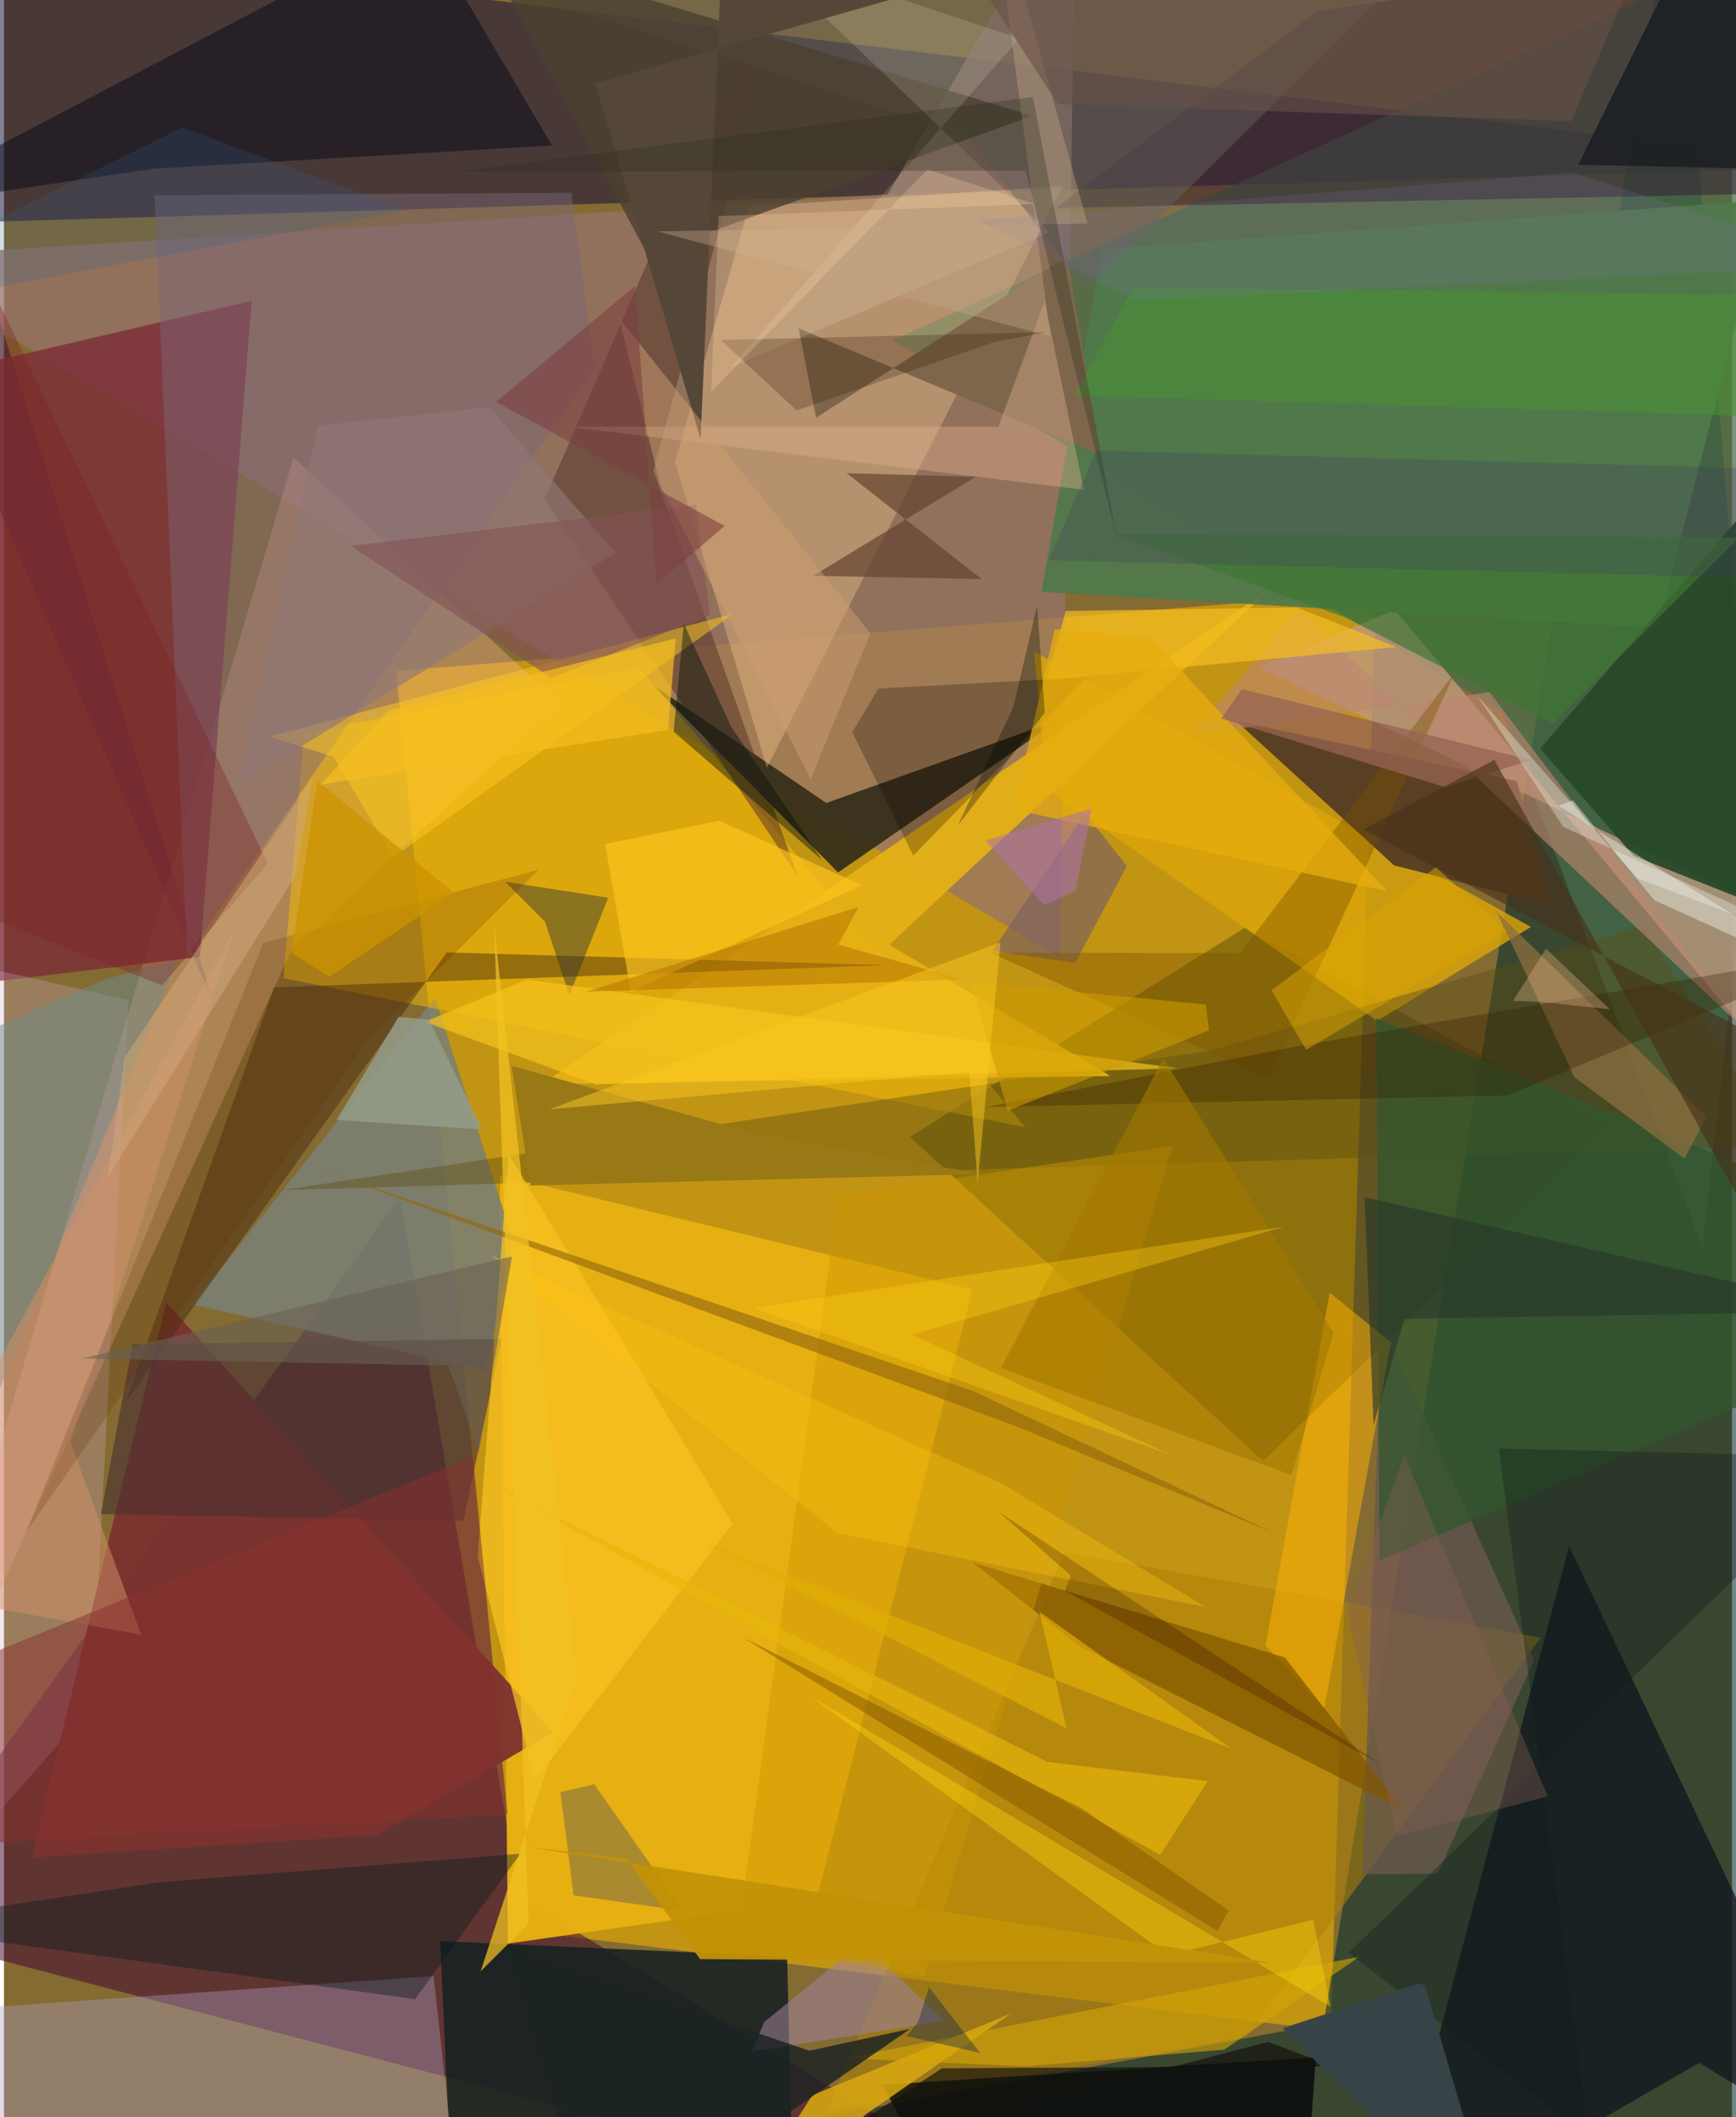<svg xmlns="http://www.w3.org/2000/svg" width="228" height="278" viewBox="0 0 836 1024"><path fill="#846b32" d="M0 0h836v1024H0z"/><path fill="#e1a905" fill-opacity=".671" d="M189.715 324.53l474.06-38.148-21.949 695.81-392.934-48.56z"/><path fill="#052d30" fill-opacity=".573" d="M898 1021.283L808.216-62 638.42 978.796l-442.06 82.23z"/><path fill="#150e39" fill-opacity=".529" d="M-62 108.916L101.315 484.84-62-36.064l960 116.48z"/><path fill="#967368" fill-opacity=".757" d="M427.505 94.038L518.446-62l-7.555 525.126L-62 124.706z"/><path fill="#3e0130" fill-opacity=".506" d="M525.205 1086L-62 932.282l253.588-353.326 57.574 338.25z"/><path fill="#476c4a" fill-opacity=".729" d="M724.901 344.546l96.717 258.783 73.766-650.275-465.22 211.48z"/><path fill="#1c2b00" fill-opacity=".322" d="M600.366 448.697l176.196 95.497-167.464 162.42-170.859-156.719z"/><path fill="#ffb89a" fill-opacity=".337" d="M-62 900.853l202.128-679.627 128.85 118.928L138.99 459.612z"/><path fill="#e6b013" fill-opacity=".976" d="M468.56 623.697l-228.702-55.371 3.97 371.73 149.328-21.405z"/><path fill="#172121" fill-opacity=".882" d="M211.02 938.838l4.215 92.144 166.921 52.691-3.283-137.33z"/><path fill="#7b2d38" fill-opacity=".796" d="M-4.06 474.665l98.878-11.848 24.996-317.326L-62 187.91z"/><path fill="#342e1a" fill-opacity=".929" d="M403.535 421.974l107.073-73.848-112.81 40.254-84.286-57.388z"/><path fill="#7b8073" fill-opacity=".871" d="M91.21 630.97l141.727 31.834 13.227-63.306-37.58-117.072z"/><path fill="#f5bc05" fill-opacity=".498" d="M307.505 322.992l186.677 222.292-358.96-72.179 9.9-118.59z"/><path fill="#ffcf96" fill-opacity=".337" d="M360.427 99.902l151.749-9.895-143.1 281.342-44.452-147.953z"/><path fill="#be9980" fill-opacity=".788" d="M672.883 294.963l-65.94 27.657 272.873 129.666-29.41 55.556z"/><path fill="#0d121d" fill-opacity=".722" d="M898 1044.49l-77.952-46.723L667.168 1086l90.051-338.19z"/><path fill="#ada0c6" fill-opacity=".376" d="M222.167 1086l-14.333-130.246L-62 974.678-50.113 1086z"/><path fill="#341f34" fill-opacity=".541" d="M867.312 93.395l26.411-126.424-258.3 38.467L509.03 100.54z"/><path fill="#ad8008" fill-opacity=".561" d="M513.104 750.617l-115.116 270.379 203.27-36.01 142.2-192.946z"/><path fill="#dba508" fill-opacity=".808" d="M738.72 448.327l-74.436 45.424-159.808-112.28-6.112-66.378z"/><path fill="#583e23" fill-opacity=".969" d="M748.05 437.741l-75.523-19.19-76.422-69.836L731.8 377.73z"/><path fill="#d4acd1" fill-opacity=".275" d="M-62 455.914l122.189 27.804-17.62 341.35-101.743 116.146z"/><path fill="#7b322f" fill-opacity=".949" d="M265.619 837.77l-84.788 49.686L13.487 898.42l65.052-268.41z"/><path fill="#010207" fill-opacity=".741" d="M465.853 1086l-40.78-77.69 209.612-13.26-3.806 52.338z"/><path fill="#5c4d13" fill-opacity=".408" d="M583.718 508.06l209.094-60.164 67.256 105.998-725.696 21.734z"/><path fill="#522f28" fill-opacity=".49" d="M383.95 423.722l-69.771-196.37L393.297-62 261.57 241.481z"/><path fill="#e5b015" fill-opacity=".941" d="M428.257 456.945l185.441-173.081-353.357 240.443 274.953-3.843z"/><path fill="#7c6677" fill-opacity=".467" d="M88.592 462.55l197.245-284.741-11.353-84.54L72.847 94.43z"/><path fill="#462910" fill-opacity=".463" d="M59.014 677.918L214.188 460.65l212.705 6.158-296.17 10.72z"/><path fill="#50794a" fill-opacity=".929" d="M501.93 286.298l29.292-165.782 322.175-23.892L800 303.741z"/><path fill="#070b19" fill-opacity=".506" d="M72.863 81.548l192.306-11.152L201.88-36.796-62 101.64z"/><path fill="#69594c" fill-opacity=".78" d="M666.273 639.01l-9.145 267.521 36.465-.325 46.593-102.987z"/><path fill="#7e664c" d="M514.522 123.871l-121.619 78.17-8.464-43.203 145.467 60.929z"/><path fill="#284928" fill-opacity=".941" d="M743.153 362.12l45.32 51.882L898 457.48V182.36z"/><path fill="#4a3133" fill-opacity=".62" d="M46.91 732.316l15.326-82.075 178.545-2.688L222.3 735.43z"/><path fill="#32572d" fill-opacity=".753" d="M898 586.516l-234.05-94.033 1.515 262.237L898 654.84z"/><path fill="#ffb205" fill-opacity=".506" d="M610.333 795.99l28.385 30.516L671 649.264l-29.631-24.056z"/><path fill="#835601" fill-opacity=".729" d="M619.64 801.67l57.337 73.594-156.169-78.752-52.11-40.75z"/><path fill="#d6a812" fill-opacity=".871" d="M417.07 1022.562L344.719 1086l46.33-72.61 95.964-39.417z"/><path fill="#bd876f" fill-opacity=".612" d="M574.114 355.775l52.223-60.922L843.684 499.44 718.637 334.756z"/><path fill="#05191e" fill-opacity=".4" d="M249.843 896.566l-50.929 70.343L-62 931.082l138.054-20.805z"/><path fill="#70674c" fill-opacity=".506" d="M285.572 862.957l-16.355 3.87 6.328 49.88 52.869 7.455z"/><path fill="#f9c321" fill-opacity=".729" d="M229.183 752.816l14.952-194.643 108.392 178.79-95.596 124.066z"/><path fill="#65645f" fill-opacity=".463" d="M523.694 139.992l-58.217-75.087L151.117-34.7 727.952-62z"/><path fill="#9e829b" fill-opacity=".549" d="M415.103 939.496L367.83 977.95l-6.073 14.435 93.305-14.93z"/><path fill="#896e40" fill-opacity=".757" d="M759.798 521.027l-37.656-79.987 101.496 99.129-10.664 20.227z"/><path fill="#0d0300" fill-opacity=".247" d="M410.394 354.114l12.658-21.091 100.804-5.46-83.963 86.247z"/><path fill="#cc9600" fill-opacity=".439" d="M354.6 939.301l90.356 16.63 120.351-401.66-161.477 23.802z"/><path fill="#4c4032" fill-opacity=".812" d="M316.643 133.058L232.12-24.539l265.404 80.577-167.255 60.19z"/><path fill="#ffca22" fill-opacity=".494" d="M159.444 366.034l-31.087-9.745 224.75-59.54-164.731 117.904z"/><path fill="#7e625d" fill-opacity=".706" d="M518.275 465.707l24.946-46.79-20.118-25.588-44.89 66.525z"/><path fill="#2c3435" fill-opacity=".447" d="M242.5 426.482l49.83 7.705-18.806 47.18-11.794-35.586z"/><path fill="#654330" fill-opacity=".706" d="M407.694 228.881l62.401 1.757-78.584 47.855 81.512 1.594z"/><path fill="#d3a704" fill-opacity=".596" d="M590.304 991.358l65.504-45.024-248.337 49.102 86.227 4.003z"/><path fill="#e2b292" fill-opacity=".388" d="M481.043 206.367l-207.626.047 248.966 30.49-18.909-91.083z"/><path fill="#1e2124" fill-opacity=".925" d="M893.352 82.644L898 15.25l-81.961-45.532-54.486 109.946z"/><path fill="#ffffdb" fill-opacity=".145" d="M363.667-23.702l142.018 135.985-153.962 65.324L491.258 18.646z"/><path fill="#f6be24" fill-opacity=".69" d="M513.68 295.484l111.886-1.68 48.24 19.163-169.43 15.892z"/><path fill="#7b5000" fill-opacity=".4" d="M477.1 460.716l134.687 60.812L702.079 325 597.964 461.028z"/><path fill="#f6c41e" fill-opacity=".69" d="M253.13 473.757l-49.663 20.466 82.99 30.334 281.28-7.835z"/><path fill="#6c8b8c" fill-opacity=".49" d="M84.06 464.215L-37.315 756.904l-23.07-235.068L48.32 473.814z"/><path fill="#92690d" fill-opacity=".635" d="M489.245 689.68L152.59 565.464l316.159 107.284 145.46 68.694z"/><path fill="#fdc620" fill-opacity=".651" d="M290.864 408.254l55.144-11.316 69.042 31.184-111.84 51.488z"/><path fill="#2f1a00" fill-opacity=".306" d="M727.549 529.787l-252.45 5.69 152.151-29.723 268.01-46.107z"/><path fill="#1c2323" fill-opacity=".831" d="M286.575 1086l-43.311-144.092 146.338 49.965 48.855-10.603z"/><path fill="#d29067" fill-opacity=".506" d="M32.235 697.675l34.129 92.908L-62 767.497l173.694-318.51z"/><path fill="#554738" d="M646.966-62L286.103 40.326l50.921 172.077L348.41-47.588z"/><path fill="#499134" fill-opacity=".537" d="M546.216 139.164l302.189 3.352 27.622 59.647-358.175-10.945z"/><path fill="#3e7633" fill-opacity=".675" d="M839.112 260.189l-303.122-2.226 113.882 41.055 99.209 51.177z"/><path fill="#f1f8f0" fill-opacity=".42" d="M898 480.572l-99.609-45.148-39.378-48.384-7.1 2.707z"/><path fill="#949c8a" fill-opacity=".824" d="M231.353 546.277l-25.773-53.095-14.662-1.393-30.03 49.925z"/><path fill="#01110b" fill-opacity=".435" d="M351.933 351.755l44.048 64.364-72.007-62.236 4.954-52.144z"/><path fill="#101c1c" fill-opacity=".361" d="M766.722 1033.699l-116.244-89.166L898 704.665l-174.834-4.049z"/><path fill="#e6ad0f" fill-opacity=".769" d="M488.4 391.52l180.876 39.5-114.57-122.465-46.34-4.231z"/><path fill="#a27800" fill-opacity=".604" d="M482.34 661.659l140.535 51.802 20.307-68.817L560.9 511.88z"/><path fill="#8573b3" fill-opacity=".169" d="M548.224 145.389L471 106.482 759.215 83.52 898 128.178z"/><path fill="#602d00" fill-opacity=".208" d="M10.653 741.218l165.45-238.455 82.506-82.09-133.195 35.392z"/><path fill="#283829" fill-opacity=".639" d="M898 634.223l-220.486 3.642-14.911 51.316-4.379-110.13z"/><path fill="#966453" fill-opacity=".765" d="M697.18 380.703L588.945 347.5l9.936-14.198 139.907 34.304z"/><path fill="#907876" fill-opacity=".643" d="M113.332 379.812l182.491-112.474-60.98-70.392-82.842 8.916z"/><path fill="#12120b" fill-opacity=".671" d="M453.817 1000.357l188.976-.996-31.178-11.77-229.485 59.646z"/><path fill="#987916" d="M245.536 515.47l118.23 32.96 109.205 19.395-218.142 5.564z"/><path fill="#bfa482" fill-opacity=".416" d="M476.906-62l29.295 224.66-189.962-50.74 207.936-3.775z"/><path fill="#845353" fill-opacity=".616" d="M334.688 244.181l-166.893 19.864 97.096 63.928 76.68-30.616z"/><path fill="#fedb0d" fill-opacity=".384" d="M633.33 928.512l-69.999 17.176-174.21-125.976 252.651 150.856z"/><path fill="#2f1700" fill-opacity=".247" d="M346.805 164.44l36.662 34.086 95.336-33.025 25.334-4.852z"/><path fill="#cb9c6f" fill-opacity=".506" d="M419.177 306.362L297.652 153.821l19.74 80.384 72.867 142.677z"/><path fill="#282e1c" fill-opacity=".298" d="M219.036 83.015l275.306-.449 44.132 177.896-40.68-213.574z"/><path fill="#b37300" fill-opacity=".525" d="M403.639 456.847l60.006 16.906-181.972 5.906 131.77-40.984z"/><path fill="#433563" fill-opacity=".247" d="M528.478 217.956l-23.093 53.026 340.07 8.444 50.412-51.568z"/><path fill="#e8b70b" fill-opacity=".647" d="M582.33 861.484l-22.958 35.61-332.788-184.123 278.002 139.165z"/><path fill="#89312f" fill-opacity=".506" d="M226.94 704.488l16.664 173.105-288.094 15.798L-62 822.484z"/><path fill="#7b2426" fill-opacity=".365" d="M-17.454 115.088L-62 422.358l138.45 54.174 51.156-58.84z"/><path fill="#473219" fill-opacity=".631" d="M861.38 508.494l-17.574 79.257-122.763-220.206-63.416 33.682z"/><path fill="#f0fcf5" fill-opacity=".333" d="M712.835 336.578l77.257 88.13L898 465.5l-143.744-65.64z"/><path fill="#855900" fill-opacity=".514" d="M592.452 924.037l-70.897-49.276-163.768-82.66L587.05 934z"/><path fill="#cd9b00" fill-opacity=".58" d="M581.416 485.877l-113.71-11.063 17.9 62.383 97.361-38.833z"/><path fill="#384548" fill-opacity=".996" d="M687.492 960.504L724.457 1086 618.584 980.979l65.95-21.646z"/><path fill="#cb9300" fill-opacity=".761" d="M157.319 472.434l-18.273-11.617 12.609-82.984 66.126 53.95z"/><path fill="#d0a87c" fill-opacity=".51" d="M58.465 511.252l90.818-134.994-8.238 47.147L50.198 569.4z"/><path fill="#ffd8aa" fill-opacity=".251" d="M446.763 82.02l52.012 16.638-153.024 5.85-3.68 85.049z"/><path fill="#675047" fill-opacity=".592" d="M509.88 50.34l248.355 8.272L802.161-44.44l-356.002-2.852z"/><path fill="#2f6294" fill-opacity=".212" d="M-42.585 146.272l237.028-44.515-108.3-40.06-92.912 46.088z"/><path fill="#ae75a4" fill-opacity=".576" d="M518.352 430.715l7.933-39.781-51.534 15.667 28.545 31.22z"/><path fill="#f5be1f" fill-opacity=".718" d="M325.02 308.773L321.248 353l-168.214 26.56 32.805-35.881z"/><path fill="#7d4041" fill-opacity=".588" d="M315.7 282.465l32.931-28.076-110.63-60.005 67.32-56.097z"/><path fill="#f3c123" fill-opacity=".725" d="M230.598 953.453l23.208-23.12-16.68-482.413 39.85 363.958z"/><path fill="#fbca21" fill-opacity=".482" d="M482.095 455.753L263.85 536.548l203.115-18.191 4.07 53.855z"/><path fill="#ffcf14" fill-opacity=".365" d="M439.32 645.56l124.074 57.63-201.004-70.579 257.07-39.374z"/><path fill="#fdc410" fill-opacity=".353" d="M403.344 741.537L235.288 606.862l247.393 110.662 98.553 59.691z"/><path fill="#0d234b" fill-opacity=".38" d="M442.234 977.927l-5.586 6.829 35.648 8.22-24.826-31.828z"/><path fill="#875e54" fill-opacity=".373" d="M673.878 888.188L649.754 779.31l27.773-75.269 69.243 164.777z"/><path fill="#696054" fill-opacity=".584" d="M229.66 702.83l-14.67-42.393-177.18-3.355 207.956-49.422z"/><path fill="#dca502" fill-opacity=".498" d="M726.743 450.288l-34.049-30.857-79.477 59.527 16.742 28.793z"/><path fill="#020b00" fill-opacity=".31" d="M488.32 341.858l11.512-48.86 3.676 51.728-42.006 54.467z"/><path fill="#c29207" fill-opacity=".945" d="M336.756 947.557l276.604 1.776-359.793-56.025 47.672 5.75z"/><path fill="#1f0400" fill-opacity=".22" d="M666.656 853.64l-185.38-122.38 34.834 30.824-2.86 7.349z"/><path fill="#f5bc96" fill-opacity=".318" d="M776.916 488.176l-32.258-3.497-14.564-.6 15.902-25.197z"/><path fill="#e0af07" fill-opacity=".682" d="M593.892 845.861l-256.33-100.368 176.566 90.475-13.19-56.445z"/></svg>